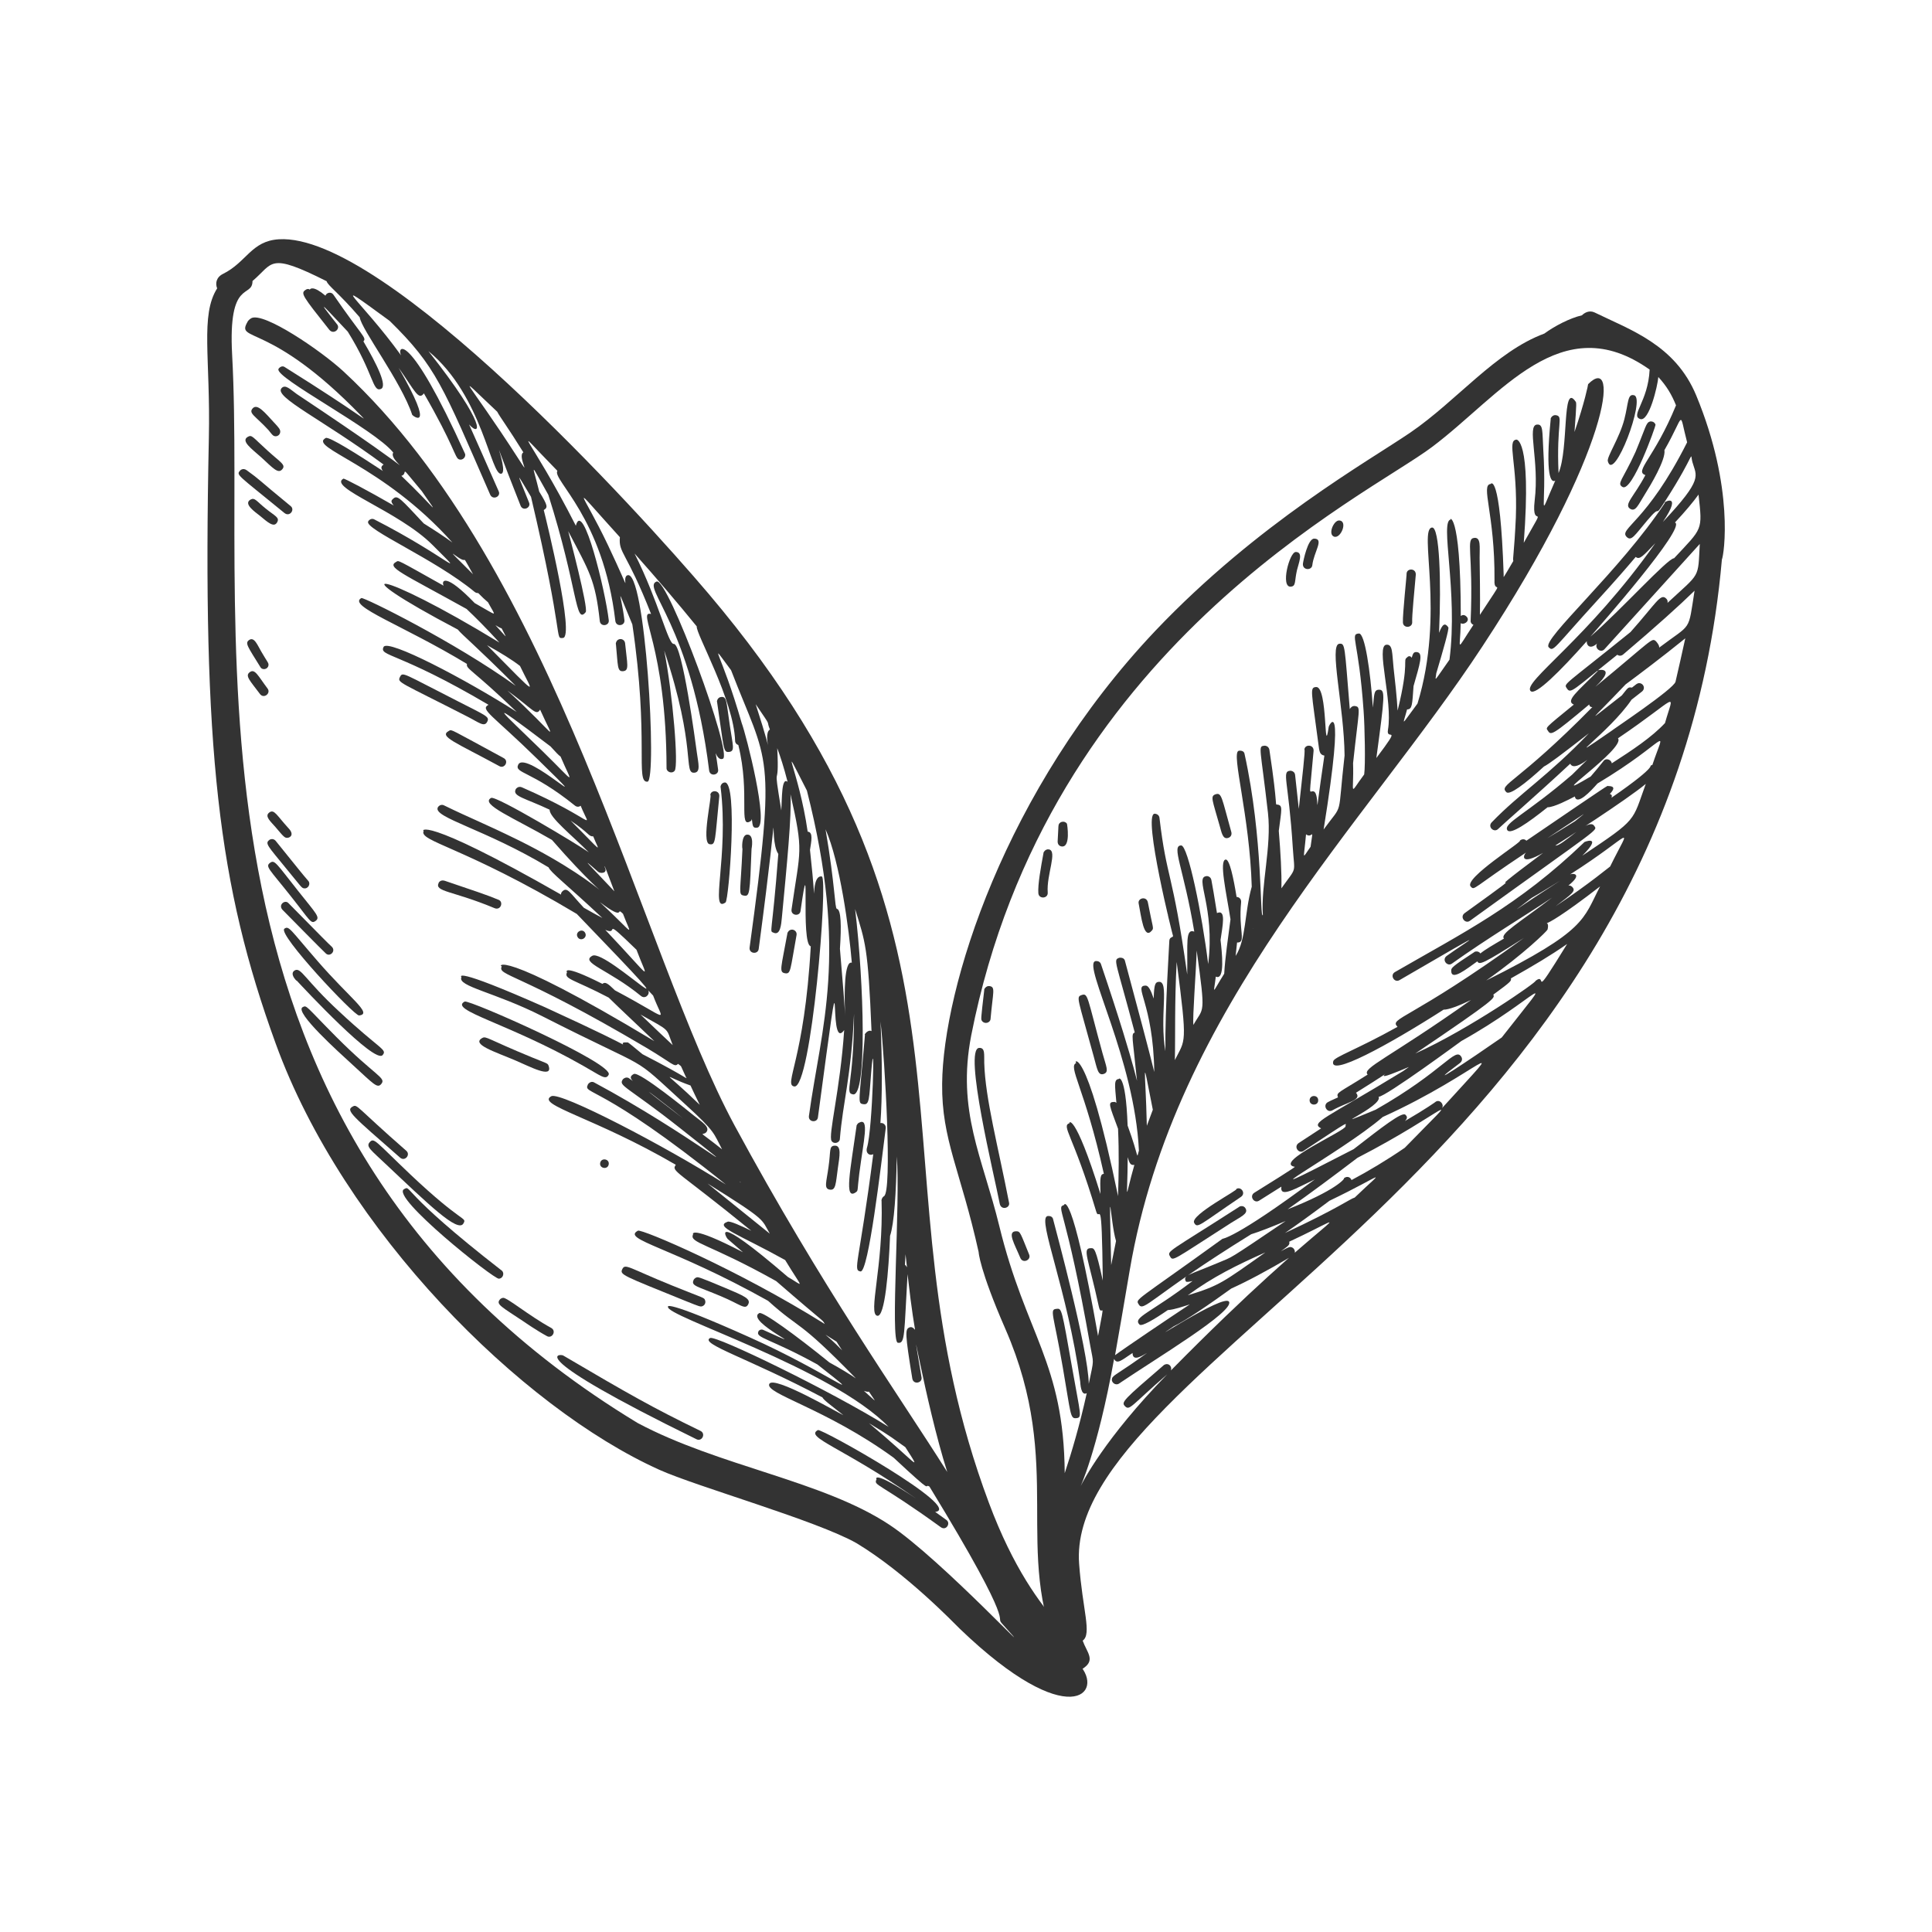 <?xml version="1.0" encoding="utf-8"?>
<!-- Generator: Adobe Illustrator 25.2.0, SVG Export Plug-In . SVG Version: 6.00 Build 0)  -->
<svg version="1.1" id="Calque_1" xmlns="http://www.w3.org/2000/svg" xmlns:xlink="http://www.w3.org/1999/xlink" x="0px" y="0px"
	 viewBox="0 0 2000 2000" style="enable-background:new 0 0 2000 2000;" xml:space="preserve">
<style type="text/css">
	.st0{fill:#000;}
	.st1{opacity:0.8;}
	.st2{fill:none;}
	.st3{fill-rule:evenodd;clip-rule:evenodd;fill:#000;}
</style>
<g class="st1">
	<g>
		<g>
			<path class="st0" d="M1664.1,361C1663.3,360.8,1663.4,360.9,1664.1,361L1664.1,361z"/>
			<path class="st0" d="M1113.9,1468.1c6.8-0.5,4.5-3.3-4-52c-10.9-61.9-10.8-61.7-16-61.2c-7.9,0.6-3.3,4.6,6.4,61.2
				C1108.5,1463.6,1107.8,1468.7,1113.9,1468.1z"/>
			<path class="st0" d="M1142.7,1111.7c5.6-2,2.4-7.6-1.4-21.5c-16.1-58.6-14.8-62.5-21.7-60.1c-5.8,2.1-4,2.6,12.5,63.1
				C1135.8,1106.4,1136.5,1113.9,1142.7,1111.7z"/>
			<path class="st0" d="M1191.2,1137.9C1191.5,1139.4,1191.6,1139.7,1191.2,1137.9L1191.2,1137.9z"/>
			<path class="st0" d="M1192.5,963.2c2.2-2.7,0.9-2.1-4.2-28.9c-1.3-7-10.6-4.7-9.6,0.8C1181.5,949.1,1184,973.6,1192.5,963.2z"/>
			<path class="st0" d="M1223.2,966.5c0,0.2,0-0.1,0.1,0.4C1223.1,966.4,1223.1,966.1,1223.2,966.5z"/>
			<path class="st0" d="M1218.2,944C1218.2,943.9,1218.2,943.9,1218.2,944L1218.2,944z"/>
			<path class="st0" d="M1208.8,945.3C1208.8,945.3,1208.8,945.4,1208.8,945.3C1208.7,945.1,1208.7,945.1,1208.8,945.3z"/>
			<path class="st0" d="M1218.3,944.4C1218.3,944.4,1218.3,944.3,1218.3,944.4C1218.3,944.4,1218.3,944.4,1218.3,944.4
				C1218.3,944.4,1218.3,944.4,1218.3,944.4z"/>
			<path class="st0" d="M1218,943.1L1218,943.1C1218.1,943.5,1218.1,943.5,1218,943.1z"/>
			<path class="st0" d="M1218.4,944.9C1218.6,945.5,1218.3,944.1,1218.4,944.9L1218.4,944.9z"/>
			<path class="st0" d="M1218.6,945.5C1218.4,945,1218.4,945,1218.6,945.5L1218.6,945.5z"/>
			<path class="st0" d="M1218.2,943.7C1218.2,944,1218,943.4,1218.2,943.7C1218.3,944.3,1218.2,943.2,1218.2,943.7z"/>
			<path class="st0" d="M1271.7,867.3c2.3-0.8,3.8-3.2,2.9-6.2c-10-35.5-9.8-41.1-16.4-38.8c-5.5,2-3.2,5.6,4.4,32.6
				C1264.6,861.5,1265.6,869.5,1271.7,867.3z"/>
			<path class="st0" d="M1279.9,787.8c0,0,0-0.1,0-0.1C1279.9,787.7,1279.9,787.7,1279.9,787.8z"/>
			<path class="st0" d="M1452.3,644.5c0.4,6.2,10.1,5.7,9.6-0.8c-0.4-5.7,2.4-33.4,3.7-48.5c0.6-7.1-9-7.3-9.5-1.6
				C1456.5,593.5,1451.8,636.5,1452.3,644.5z"/>
			<path class="st0" d="M1032.9,1188.6c0,0.1,0,0.2,0,0.2C1033,1189.2,1033,1188.9,1032.9,1188.6z"/>
			<path class="st0" d="M1018.9,1100.5c-0.3-8.7,1.2-16.2-5.4-15.7c-16.2,1.4,15.7,131.6,21.4,161.2c1.4,7.3,10.8,4.6,9.7-0.8
				C1033.4,1187.5,1019.9,1137.1,1018.9,1100.5z M1025.6,1154.7C1025.8,1155.5,1025.8,1155.7,1025.6,1154.7L1025.6,1154.7z"/>
			<path class="st0" d="M1016.6,1056.9c2.7,3.7,8.5,1.9,8.8-2c2.5-28.3,5.3-33-0.9-34.1c-4.1-0.7-6.2,4-5.6,4
				C1015.2,1056.5,1015.4,1055.1,1016.6,1056.9z"/>
			<path class="st0" d="M1052.1,1274.6c-10.2-0.1-1.7,13.4,4.1,27.5c2.6,6.4,11.5,2.2,9.2-3.3
				C1056.4,1276.7,1056.3,1274.6,1052.1,1274.6z"/>
			<path class="st0" d="M1085.8,879.3c-4.1-0.7-6,3.9-5.6,3.9c-2.7,14.6-6,32.6-5.3,41.5c0.5,6.2,10.2,5.7,9.7-0.8
				C1083.2,905.6,1095,880.9,1085.8,879.3z"/>
			<path class="st0" d="M1098.8,876.2c9.9,1.7,5.9-23.1,5.7-23.5c-2.7-3.8-7.2-1.2-6.8-1.2c-2.8,2-1.7,2.5-2.8,19
				C1094.6,873.9,1096.5,875.8,1098.8,876.2z"/>
			<path class="st0" d="M1336.2,607.3c5.6-0.5,3.7-5.2,6.4-17c1.8-7.6,6.9-18.8-1.2-18.9C1334.8,571.4,1325.3,608.2,1336.2,607.3z
				 M1340.7,600.9C1340.6,601.5,1340.6,601.5,1340.7,600.9L1340.7,600.9z"/>
			<path class="st0" d="M1358.5,585.1c1.6-13.9,12.6-27.4,1.9-27.5c-6.6,0-11.3,23.2-11.6,25.8
				C1348,590.4,1357.8,590.9,1358.5,585.1z"/>
			<path class="st0" d="M1380.7,555.4c7.1,3.2,15.2-16.5,5.4-16.6C1380.7,538.8,1374.6,552.7,1380.7,555.4z"/>
			<path class="st0" d="M1577.7,935.5C1578.7,934.8,1578.5,934.9,1577.7,935.5L1577.7,935.5z"/>
			<path class="st0" d="M1577.7,935.5C1577.7,935.6,1577.6,935.6,1577.7,935.5C1577.3,935.8,1577.4,935.8,1577.7,935.5z"/>
			<path class="st0" d="M1591.2,913.4C1590.1,914.2,1589.8,914.4,1591.2,913.4L1591.2,913.4z"/>
			<path class="st0" d="M1559.6,963.8C1560.3,963.2,1560.2,963.3,1559.6,963.8L1559.6,963.8z"/>
			<path class="st0" d="M1381.9,1226.9C1382.6,1226.4,1382.5,1226.4,1381.9,1226.9L1381.9,1226.9z"/>
			<path class="st0" d="M1355.7,1139c0,5.9,8.9,5.9,8.9,0.1C1364.7,1133.1,1355.8,1133.1,1355.7,1139z"/>
			<path class="st0" d="M1675.2,473.6C1674.9,474.2,1675,474.1,1675.2,473.6L1675.2,473.6z"/>
			<path class="st0" d="M1691.7,409.2c-7-2-5.8,7.8-10.2,24.9c-5,19.3-18.3,38.9-17.1,43.3C1670.5,500.4,1703.8,412.6,1691.7,409.2z
				 M1665.7,471.8C1665.5,472.3,1665.6,472.3,1665.7,471.8L1665.7,471.8z"/>
			<path class="st0" d="M1679.6,504.1c10,5.9,34.5-63.2,34.2-64.3c-1.3-4.6-6.5-3.4-5.8-3.4c-4.1,1.1-4.1,5.4-14.9,31.4
				C1679.8,497,1673.4,500.4,1679.6,504.1z"/>
			<path class="st0" d="M1284.5,1239.1c5.8-3.9-0.1-11.4-4.8-8.2c4.3,0-48.1,26.9-43.5,35C1239.7,1272,1241,1268.5,1284.5,1239.1z"
				/>
			<path class="st0" d="M1283,1249.2c-73.7,47.3-75.1,45.7-71.8,51.4c3.1,5.5,2.6,4.1,62.6-34.3c10.4-6.7,18.8-9.8,15.6-15.3
				C1287.2,1246.9,1282.4,1249.2,1283,1249.2z"/>
			<path class="st0" d="M1447.4,1193C1447.4,1193,1447.4,1193,1447.4,1193C1447.1,1193.3,1447.1,1193.3,1447.4,1193z"/>
			<path class="st0" d="M1755.9,409.3c-21.8-52.5-68.3-67.8-105.1-85.8c-5.6-2.7-10.6,0.3-13.2,2.9c-12.6,2.9-28.4,11.2-38.9,18.9
				c-50.6,18.7-90.5,69.5-138.6,102.4c-43.2,29.5-158.1,93.8-264,205.2c-156.7,165.4-219.9,370.3-220.8,469.1
				c-0.6,58,19.1,89.8,37.8,174.2c-0.1-0.4,0.7,17.8,27.7,79.6c62.1,142.4,6.5,229.6,57.1,340.7c6.2,13.7,17.1,15.9,24.8,9.6
				c11-8.3,2.2-16-1.9-27.7c9.7-7-0.2-31.7-3.7-79.6c-15.3-207.3,610.2-413.1,665.4-1039.6C1784.6,574.7,1795.7,505.4,1755.9,409.3z
				 M1733,577.9c-6.5-0.2-55.8,54.5-86.6,81.1c8.7-9.9,100.1-113.9,87.5-118.1c11.1-11.9,19-21.4,24.4-28.9
				C1762.5,549.8,1762.6,546.1,1733,577.9z M1650.3,361.7C1652.4,361.8,1652.1,361.8,1650.3,361.7L1650.3,361.7z M1105.8,808.4
				C1104.6,810.3,1104.5,810.5,1105.8,808.4L1105.8,808.4z M1012.2,1292.7C1012.7,1294.9,1012.7,1294.7,1012.2,1292.7L1012.2,1292.7
				z M1034.4,1268.9c-17.4-71.2-44.2-118.5-29-197c79-401.9,409.3-558,477.2-609.3c71.2-53.5,133.6-144.9,225.1-80
				c-1.6,33.4-20.4,47.7-9.7,51.2c9.1,3,17.9-33.9,18.7-43.5c8.5,9.2,13.9,18.3,18.3,29.3c-22.6,55.1-43.6,68.2-31.7,72.2
				c-11.6,22.2-22.9,30.7-15.6,35c5.5,3.2,8.1-4,15-15c5.6-8.9,22-36.1,20.3-45.8c21.7-37.8,14.5-42.3,23.5-8.1
				c-41.9,83.3-71.1,89.3-62.6,97.9c4.9,4.9,8.2-1.5,21.4-17.1c16.4-19.5,5.2,0.9,19.1-20.9c32.3-50.5,24.6-50.4,27.6-39.4
				c4,14.6,11.9,16.8-30.6,61.9c21.8-32.2-1.2-19.7,2.1-19.7c-46.5,70.5-128,141.6-120.3,149.4c5.1,5.2,4.6,1.6,51.2-49.4
				c16-17.5,28.7-32,38.9-44.1c4.1,3.6,8.2-1.7,20.3-14.2c-70.2,99.5-138.1,144-129.1,153.1c4.9,5,30.4-20.4,58.2-51.7
				c-0.7,2.9,2.3,9.8,10.6,2.5c-3,4.6,3.5,10.1,7.5,6c0.3-0.4,98.5-108.8,98.8-109.1c-2,36.5,1.1,29-33.4,61
				c0.4-1.7-0.1-3.3-1.3-4.4c-5.9-6-10.2,4.5-37,34.6c-69.9,56.5-69.3,53.1-65.9,58.3c4,6.2,6.2,1.9,52.2-34.8
				c1.6,1.2,3.9,1.5,6.1-0.3c34.6-29.4,58.1-50.6,73.9-66c-6.9,43.7-2.4,33-36.6,58.9c0.3-2.7-3-6.1-3.3-6.5
				c-4.5-4.1-3.2-2-62.8,47.1c25.4-23.9-3.3-16.5,2.6-16.4c-21.5,21.7-33.8,30.9-24.9,34.8c-30.7,25.1-29.2,23.5-26.8,27.1
				c3.1,4.9,4.3,5,42.7-27.2c0.4,2.1,1.6,2.8,3.3,2.7c-78.4,79.7-97.1,79.9-89.1,88c3.5,3.5,19-8.2,39-26.5
				c5.2-2.6,17-11.5,46.5-34.4c-42.4,44.4-72,62.4-100.6,92.2c-4.6,4.8,2.6,11.1,6.7,6.8c2.5-2.7,39.2-34.5,74.6-67.5
				c5.5,11.6,35.1-21.9,2.1,11.2c-47,40.6-71.8,50.5-67.2,57.6c3.2,5,21.3-7.4,41.6-23.7c6.8,0,22.1-8,28.2-11.2
				c2.3,9.9,16.8-5.8,23.5-13.4c74.4-44.7,71.3-62.4,56.8-19.2c-5.9,1.5,10.5-2.6-42.3,33.9c0.7-1.9,0.6-3.1-1.7-3.9
				c5-5.2,5.1-8.2-1.8-8.2c-1.4,0,7.7-6.3-84.6,56.6c-1.5-1.6-4-2.3-6.8-0.1c4.6,0-58.9,39.4-50.8,47.6c4.2,4.3,1.1,2,57.2-35.2
				c-2.9,2.7-6.4,14,17.7,0.3c-84.2,63,7.5-1.5-81.1,62.3c-5.6,4,0.5,11.5,5.2,8.1c137.5-99.3,132.2-93.1,128.8-98.4
				c-5.9-9.2-33.2,21.7-40.3,20.4c8.6-5.4,73.1-46.8,93.7-63.8c-14.4,39.4-7.7,35.5-65.7,74.3c22.7-22.6,0.2-13.8,1.9-13.8
				c-68.3,65.7-126.2,94-195.9,134.3c-5.5,3.2-0.6,11.5,4.8,8.3c107.8-62.8,68.4-39.2,48.9-25.1c-5.6,4,0.5,11.4,5.2,8.1
				c36.1-25.8,77.7-50.8,103.8-68.4c-34.5,26.4-54.2,37.5-49.8,42.4c-11.6,6.8-19.9,11.6-24.4,15.4c-2.4-3.5-6.9-1.5-6.3-1.4
				c-23.6,15.3-23.9,16.5-23.9,19.2c-0.1,11.3,15.9-1.8,27-9.6c2.2,3.9,5.2,3.1,48.2-24.2c-118.7,85.9-139.8,82.5-130.8,92
				c-42.6,23.7-65.3,31.1-66.5,35.5c-4.9,17,56.4-16.3,114.2-53.3c5.2,0.1,15.8-4,28.4-10c-85.4,60.5-113.5,70.6-107,77.2
				c-29.9,19-32.9,18.3-30.7,23.6c-7.9,3.6-8.1,3.6-10.6,5c-5.5,3.1-0.8,11.6,4.8,8.4c15-8.5,31.1-10.5,24.4-18.2
				c57.1-35.6,12.9-10.6,36.2-19.2c22.1-8.4,21.6-9.9,12.6-3.2c-81.5,49.8-96.2,53.2-84.9,59.3c-6.8,4.5-14.5,9.5-23.1,15.1
				c-5.8,3.8,0,11.5,4.8,8.3c52.6-34.7,43-28.4,43.6-25.6c0.9,4.4-74,37-53.1,41.9c0.7,0.2,6.8-3-41.3,26.9
				c-5.6,3.5-0.3,11.4,4.8,8.3c8.2-5.1,15.9-10,23.2-14.6c-1.9,12.3,14.8,1.8,34.6-7.5c-83,61.9-96.2,61.5-95.6,61.5
				c-90.2,65.2-90.1,62.1-86.9,67.6c5.3,9.4,12.3-7.8,116.6-72.3c9-2.8,21.5-7.7,35.7-13.7c-62.1,41.9-53.5,36.3-70.5,43.5
				c-29.7,12.5-36.1,12.6-32.8,19c0.4,0.8,2.9,0.6,6.9-0.4c-43.4,33.2-62.3,37.6-54.9,45.1c2.3,2.3,15.3-5.4,29.3-15
				c6.8-0.5,15.5-3.6,22.8-5.9c-20.2,13.3-69.8,46.8-77.4,52.6c4-22.3,8.8-50.4,15.2-88c46.4-272.8,244.9-462.6,365.1-645.8
				c133.9-203.5,142.2-304.5,109.4-271.4c0.2,0-3.6,19-14.1,49.5c2.4-31.7,2-30.3,1-31.7c-14-20-6.8,49.1-17.5,74.2
				c-2.3-51.9,5.4-58.4-2.6-59.9c-4.1-0.7-6,3.9-5.5,3.9c-5.9,59.9,0.4,66.5,4.7,63.8c-19.2,43.3-8.4,32-12.4-32.1
				c-1.1-19.2,0-26.4-6.5-25.9c-10.8,0.9,2.6,37.2-2.4,78.5c-4,33.9,15.7-4-11.3,43.9c8.4-110.6-8.4-106.8-7.6-106.8
				c-10.2,0.8,1.4,24.3-0.6,80.6c-1.8,38.4-3.5,42.7-2.6,45c-12,20.4-9.9,17.1-10,14.6c-3.6-108.9-13.8-94.3-13.4-94.3
				c-10.8,0.9,4.4,30.7,3.9,99.5c-1,17,13.6-7.9-15.1,36c0.4-18.2-0.2-47.1-0.3-59.2c-0.1-10.6,1.6-21.1-5.4-20.5
				c-9.4,0.9-0.9,15.3-3.9,86c-0.1,1.9,1.2,3.4,2.9,4c-19.1,28.6-13.5,26.4-13.2-1.7c3.6,2.3,10.8-2.9,5.5-7.3
				c-2.1-1.7-4-1.2-5.4-0.1c-0.1-114.6-13.5-99.9-10.3-99.9c-11.8,1,7.7,74.3-1.4,145.1c-17.5,24.8-14.4,22-13.7,14.2
				c7.1-23.7,13.5-46.3,12.5-47.7c-3.5-5-6-3.6-9.6,5.7c2.4-53.4,0.5-109.6-7.2-109c-14.6,1.2,13.7,88.1-15.1,182.2
				c-18.1,24.2-15.3,23.1-10.8,6.1c5.5-0.1,5.3-5.1,6.7-24.2c6.7-23.3,10.1-34,3.8-35.1c-4-0.7-4.5,2-5.7,5.8
				c-2.1-3.3-4.8-0.5-4.6-0.5c-5.3,3.7,2.8,3.4-10,55.2c-0.8-14.3-2.7-31.4-4.2-44.4c-1.6-15.1-0.7-24.4-7.4-23.8
				c-11.4,1,6.8,57.9,1.6,88.2c-2.1,12.3,15.7-7.7-12,29.1c8.7-64.7,9.4-70.7,2.8-70.7c-5.7,0-4.9,5.3-6.4,18.5
				c-2.6-37.9-8.3-77.3-14.5-76.7c-9.5,0.9-0.3,6,4.9,80.2c1.2,16.3,2,55.7,0.6,65.7c-16.3,21.8-10.5,21.3-11.5-11.7
				c6-56.2,8.4-58,2.1-59.1c-3-0.5-4.9,1.9-5.5,3.2c-5.5-66.5-4.7-68.2-10.8-67.7c-11,0.9,4.9,64.9,5.4,115.7
				c-7.7,67.1-0.6,47.6-21.7,76.6c23.5-146.1,4.9-106.4,5.3-106.4c-5.2,35.6-0.7-42.1-13.1-41.1c-6.7,0.6-4.9,3.4,2.4,59
				c1,7.6,1.2,11.1,6.2,12c-12.6,85-3,38.4-11.4,37c-4.8-0.8-4.2,9.1,0.2-41.7c0.6-7-9-7.3-9.5-1.6c1.2,0-2.4,29.6-5.8,61.4
				c-1-9.9-2.3-21.4-3.8-35c-0.6-5.2-6.5-4.4-5.2-4.4c-8.9,0.8-1.6,9.8,2.8,79.7c1.8,28.2,4.6,18.7-11.8,42
				c0.4-15.9-0.9-37.5-2.7-59.5c3-23,4.2-26.2-1.3-27.2c-3.3-0.6,1.1,6.2-8.4-56.5c-0.8-5.3-6.4-4.4-5.2-4.4
				c-6.9,0.6-4.1,0.9,3.7,69.6c3.9,34.7-7.5,75-5.3,105.7c-3.4,5,0.6-78.2-19-167.1c-1-4.3-6.8-2.9-6.2-2.9
				c-7.6,2.8,11.6,67.3,13.7,140.6c-7.7,27.4-5.6,54.5-16.7,71.7c0.5-4.1,0.9-8.7,1.5-13.9c9.9,0.3,1.3-12.5,4.2-41.6
				c0.3-3.7-2.2-5.5-4.7-5.6c-3.2-19.8-7.3-39-11.2-38.7c-7.2,0.6,0.7,34.9,4.9,61.9c-2.2,16.8-5.7,40.7-6.5,56.3
				c-13.4,21.3-10.9,21.8-8.7,3c9.9,4.5,6.2-26.4,4.9-37.9c2.1-14.9,6-32.2-3.7-27.9c-2.5-16.2-5-30-5.7-33.8
				c-0.9-5.5-6.6-4.4-5.2-4.4c-12.9,1.1,9.2,31,1.8,91c-6.4-52.1-20.9-122.7-27.9-122.8c-10.7-0.1,2.7,24,13.5,89.2
				c-9.5-3.3-6.7,11.9-7.3,44.4c-15.3-108.8-21.1-97.5-28.7-162c-0.6-5.2-6.5-4.4-5.2-4.4c-12.3,1.1,19.4,128.7,19.2,126.2
				c0.4,2.1-3.4,0.9-3.8,5c0.2,0-4.6,70.3-4.1,114.6c-6.3-36.8,4.4-72.7-6.8-71.8c-3.5,0.3-4.9,1.9-5.3,17.3
				c-2.7-8.1-5.4-13.4-8.1-13.4c-13.8-0.1,7.6,17,8.7,89.4c-6.1-24.6-15.9-61.2-30.4-115.2c-1.1-4.2-6.7-2.9-6.1-2.9
				c-6.2,2.3-3.5,2.5,16.3,77.3c-4.1,1-2,6.1,1.7,44.2c1.6,16.2,3.1,2.4-36.7-115.1c-1.5-4.3-6.8-2.9-6.1-2.9
				c-12.4,4.5,41,101.6,45.4,196c-2.9,9.4,0.9,8.4-11.7-25.9c-2-56.5-10.2-48.3-8.8-48.3c-5.5,0.5-4.5,5.3-2.8,24.8
				c-0.7-0.6-1.4-1-2-1c-7.4,0-5.5,2.8,3.7,27.8c1.1,25,0.7,46.2,0,69.7c-34-164.6-47.8-137.9-43-137.9
				c-9.6,3.4,8.4,25.2,28.3,114.8c-3.6,0.5-4.1,3.3-3.5,20.9c-27.4-87.8-33.4-73.5-31.9-73.4c-9.1,3.3,3.3,10.6,27.5,91.6
				c3.5,11.8,5.7-24,6.8,71.4c-7.4-33.9-8.9-33.5-12.2-33.5c-9.4-0.1-3,9.4,8.1,60.4c2.7,13.1,7.4-12.6-0.8,30.5
				c-27.7-156.7-35.5-135.6-35.2-135.6c-8.7,3.1,1.8,1.7,27.1,145.5c3.5,19.8,4.2,12.3-1.5,39.6c-0.7-36.1-33.9-158.5-37-170.6
				c-1.1-4.2-6.5-2.9-6.1-2.9c-10,3.7,20.8,75.4,34.2,171.1c0.2,1.5,0.5,15.5,6.8,12.1c-7.4,33.5-15.5,60.8-22.8,82.8
				C1101.3,1410.2,1061.9,1381.9,1034.4,1268.9z M1734.5,705.7c-1.7,7.5-65.9,50.2-66.6,51.1c-58.1,40-2,1.6,21.1-32.5
				c3.4-2.6,6.9-5.4,10.5-8.2c4.4-3.4,1.7-8.9-2.6-8.9c-2.2,0-3.1,1.2-7.5,4.6c-4.3-0.8-4.2,0.4-10.5,8.1
				c-39.4,30.4-34.6,29.2,3.9-11.4c14.9-11.1,36.7-27.4,61.8-47.7C1741.3,676.4,1737.7,691.4,1734.5,705.7z M1723.6,748.5
				c-13.8,14.8-34,28.1-55.1,41.7c-0.4-3.8-5.9-5.7-8.2-2.8c-5.3,6.7-9.8,12-13.6,16.4c-54.5,32.4,37-29.2,28.2-39.5
				C1739.1,720.8,1733.3,714.1,1723.6,748.5z M1683.3,746.5C1682.8,746.8,1682.9,746.8,1683.3,746.5L1683.3,746.5z M1666.8,897
				c-0.6,0.2-20.6,17.2-56.5,41.2c17.5-13.3,21.5-15.9,17.1-20.2c-1.2-1.2-2.6-1.4-3.8-1.3c15.7-12.6,4.2-12.9,1.6-11.4
				C1691.3,863.2,1689.9,850,1666.8,897z M1454.2,1188.2c-19.3,13.2-37.8,24.2-55.1,33.4c-1-2.7-4.2-4.7-7.9-1.9
				c1.6,0-7.9,12.4-58.3,32.2c23.9-16.8,49.2-35.7,72.3-53.3C1497.1,1151.2,1520,1120.4,1454.2,1188.2z M1441.3,1197.2
				C1440.1,1198.1,1440.3,1197.9,1441.3,1197.2L1441.3,1197.2z M1447.8,1192.8c-1.5,1-1.8,1.2-0.3,0.2
				C1447.3,1193.1,1447.5,1193,1447.8,1192.8z M1486.4,1140.4c0.2,0-10.2,7.4-32,20.1c2.9-3.1,2.4-4.6,0.5-6.5
				c-3.4-3.4-23.7,12.4-53.6,35.6c-138,71.2-11.3,2.9,30.1-33.3c100.3-45.4,138.7-94.3,61.4-9.2
				C1495.2,1143.2,1490.5,1137.9,1486.4,1140.4z M1403.2,1157.5C1402.7,1157.7,1402.7,1157.6,1403.2,1157.5L1403.2,1157.5z
				 M1404,1157.2C1403.2,1157.5,1403.2,1157.5,1404,1157.2L1404,1157.2z M1535.8,1087.3C1534.8,1088,1535,1087.8,1535.8,1087.3
				L1535.8,1087.3z M1536.1,1087.1C1535.6,1087.4,1535.8,1087.3,1536.1,1087.1L1536.1,1087.1z M1554.6,1074
				c-32.3,22.5-85.5,58-43.6,26.7c2.7-2,3-4.6,1.8-6.6c-6.3-10.8-18,14.4-88.6,54.6c-59.2,24.6,8.4-3.7,2.9-13.3
				c7.3,0,85.3-57.5,85.8-57.8C1591.5,1033.8,1616.7,994.7,1554.6,1074z M1589.5,1015.4c3.1,0-68.5,50-124.4,75.2
				c86.1-58.2,82-57.3,80.8-61c19.2-14,18.6-14.2,18.2-16.8c23.6-13.3,40.3-23.2,58.2-35.6
				C1583.3,1040.5,1602.7,1005.4,1589.5,1015.4z M1538.5,1015c39-27.4,63.2-51.4,63.5-52.7c4.7-19.7-26.1,17.5,54.4-44.7
				C1638.6,951.6,1643,962.9,1538.5,1015z M1577.6,935.6c14.6-11.2-0.9,0,37.4-23.9C1572.5,939.1,1561.1,948,1577.6,935.6z
				 M1601.6,867.8c47.6-31.3,41.4-28.1,28.7-17.6C1619.8,856.8,1609.9,862.8,1601.6,867.8z M1309.9,1296.5
				c-43.9,31-47.1,34.2-80.3,44.4C1255.7,1321.7,1280.4,1309.6,1309.9,1296.5z M1150.3,1309.6c-2.5-105.3-1.2-45.2,5-24.9
				C1153.7,1292.8,1152,1301.1,1150.3,1309.6z M1167.4,1197.9c1.5,4.6,2.1,8.8,6.9,8C1163.8,1242.3,1167.1,1246.7,1167.4,1197.9z
				 M1218.1,995.8c11.4,87.4,9,79.6-1.9,101.6C1216.8,1074.2,1215.8,1037.6,1218.1,995.8z M1235.4,1061c-1-8.2,2.6-52.4,3.4-77
				C1248.4,1053.1,1246,1042,1235.4,1061z M1187.2,1165.4c-1.4-61.3-5.9-77.7,6.2-16.6C1191.3,1154.4,1189.2,1159.9,1187.2,1165.4z
				 M1297.3,961.1c0.1,0.1,0.2,0-0.1,0.5C1297.2,961.4,1297.3,961.2,1297.3,961.1z M1352,863.7c6.9,5.3,7.8-9.7,4.7,12.9
				C1347.5,889.2,1349.5,891.6,1352,863.7z M1213.7,967.9C1213.7,967.9,1213.7,967.9,1213.7,967.9
				C1213.8,968.5,1213.8,968.4,1213.7,967.9z M1213.9,968.6C1213.9,968.6,1213.9,968.6,1213.9,968.6
				C1213.9,968.7,1213.8,968.2,1213.9,968.6z M1212.4,919.6C1212.5,920.1,1212.5,920.2,1212.4,919.6L1212.4,919.6z M1209,946.3
				C1209.3,946.3,1209.4,948.3,1209,946.3L1209,946.3z M1208.8,945.4c0.1,0.5,0,0.1-0.1-0.4C1208.7,945.2,1208.8,945.3,1208.8,945.4
				z M1136.6,1350.1C1136.8,1350.6,1136.7,1350.6,1136.6,1350.1L1136.6,1350.1z M1212.1,1418.7c1.1-2.7-0.6-6.6-4.3-6.6
				c-1.7,0-3.7,1.4-3.4,1.4c-41.5,35.7-44,38-39.8,42.2c4.9,5,6.5-0.8,43.7-33c-130,133.3-90.2,179.8-55-16c3,6.3,8.4,0.9,19.1-6.1
				c0.1,9.9,11.1,2.1,15.1-0.1c-28.5,20.9-35.3,22.8-36.3,26.4c-1.3,4.4,3.8,7.6,7,5.5c39.3-26.6,119.4-74.6,114.1-84.8
				c-4.7-9.3-93.3,49.7-57.2,25.4c12.2-5.8,36.2-22.3,59.5-39.1c16.5-7.5,35.9-17.7,63.2-33.8c4.7-2.7,2.6-9.1-2.3-9.2
				c-1.3,0-4.7,1.7-9.6,4.5c7.2-5.5,9.6-6.3,8.7-10C1417.1,1246.9,1377.4,1250.7,1212.1,1418.7z M1243.1,1389.5
				C1242,1390.4,1242.1,1390.3,1243.1,1389.5L1243.1,1389.5z M1379.8,1295.8C1377.4,1298,1377.2,1298.2,1379.8,1295.8L1379.8,1295.8
				z M1402.4,1239.7c-4.8,1.3-17.2,11.1-72.2,36.7c12.2-8.4,27.1-19.1,46.1-33.4C1433.8,1215.4,1435.5,1207.8,1402.4,1239.7z"/>
		</g>
		<g>
			<path class="st0" d="M1023.7,1555.7C895,1211.2,1045.6,983,733.4,614.5c-71-83.8-334.8-373.7-444.8-366.8
				c-28.5,1.8-33.3,23.7-57.7,35.8c-7.1,3.5-8.2,9.9-6.1,15c-17.7,28-6.8,72.1-8.6,155.1c-6.8,323.4,9.7,463,69.2,626.7
				c70.3,193.8,254.1,376.8,397.1,441.2c38.8,17.5,162.8,52.5,204.2,76c50.9,30.7,100.7,82.5,107,88.7
				c113.6,109.1,150.7,65.9,123.3,36.8C1134.3,1700.5,1074.5,1691.8,1023.7,1555.7z M875.9,1016.9
				C875.9,1017.3,875.9,1017.4,875.9,1016.9L875.9,1016.9z M881.8,996.6c-15.9-4.7,1,140-12.3-14.4c1.6-23.9,1.2-40.7-3.2-41.4
				c-2.2-0.4-1.7-23.6-11.7-82.3C869.6,892.5,879,962.5,881.8,996.6z M883.3,1063.6C883.3,1063.6,883.3,1063.6,883.3,1063.6
				C883.3,1063.6,883.3,1063.6,883.3,1063.6C883.3,1063.6,883.3,1063.6,883.3,1063.6z M883.3,1063.7
				C883.3,1063.7,883.3,1063.7,883.3,1063.7C883.3,1063.7,883.3,1063.7,883.3,1063.7z M883.3,1063.6
				C883.3,1063.6,883.3,1063.6,883.3,1063.6C883.3,1063.6,883.3,1063.6,883.3,1063.6z M883.3,1063.6L883.3,1063.6
				C883.3,1063.8,883.3,1063.5,883.3,1063.6z M883.3,1063.2c0,0,0,0.2,0,0.2C883.3,1063.4,883.3,1063.3,883.3,1063.2z M815.3,809.3
				c-6.4-5.1-5.7,17.4-6.5,29.7c-9.4-57.7-1.7-14.9-4.2-64.5C807.8,783.1,811.5,794.4,815.3,809.3z M782.3,729
				c18,26.4,10.1,14.7,14.7,26.2C787.9,760.3,805.7,801.7,782.3,729z M541.8,468.3c-6.7,3.6,9.1,28.7-5,6.8
				c-54.4-84.5-69.9-93.7-22.1-48.9C517.5,431.6,525.8,442.5,541.8,468.3z M405.3,333.9C405.7,334.3,405.7,334.3,405.3,333.9
				L405.3,333.9z M241.8,555.7C241.8,558.5,241.8,558.7,241.8,555.7L241.8,555.7z M920.8,1578.5c-69-45.8-176.4-60.5-260.7-105.4
				C165.7,1173.3,256.4,663.9,240.3,367.1c-4.3-79.4,21-57.7,21.1-76.2c21.9-18.5,16-30.3,76.7,0.2c1.3,4.6,12,11.5,34.3,37.4
				c1.4,12,43.2,67.1,54.3,100.9c0.3,1,25.2,19.8-14-48.6c16.5,23.3,20.5,34.3,26.1,26.4c31.3,54.2,32,66.4,36.1,68.2
				c4,1.8,7.9-2.6,6.4-5.9c-58.5-129.2-71-111.1-66.1-101.6c-41.6-57.6-81.6-86.7-11.8-35.7c48.1,47.2,55,67.5,104,179.8
				c2.7,6.1,11.3,2.1,8.9-3.3c-13.2-29.9-23.1-52.4-30.7-69.3c11.6,13.1,20,2.7-42.1-75.9c56.6,46.4,64.6,130.8,75.7,126.8
				c8.6-3-21.4-70.6,19.7,33.2c2.4,6.1,11,2.2,8.8-3.2c-13-32.7-14.7-33.7,2-6c34.9,148.1,24.2,146.9,33.1,146.1
				c12.3-1.1-16.9-120.6-19.9-132.4c4.3-2.7,4.4-4.3-4.7-19.1c-7.2-29.4-10.6-31.9,9.4,3.3c30.9,97.4,27.8,135,38.7,121.5
				c3.1-3.8-17.4-81.2-18.1-83.8c22,42,28,50.1,32.7,93c0.7,6.3,10,5.1,9.3-0.8c-3.4-29.8-26.7-126.1-34.1-97.9
				c-48.1-94.4-72.2-111-19.1-56.8c-5.8,9.1,47.4,48.1,60,155.4c0.8,6.5,10.1,5.1,9.4-0.8c-3.3-27.5-10.6-40.1,8.2,4.4
				c17.7,119.6,2.8,164,15.7,162.8c10.3-0.9-2.3-223.7-21.2-213.5c-6.5,3.5,8.2,27.7-19.8-31.5c-27-56.7-43.6-69.8,12.4-8.1
				c-1.5,16.9,6.8,14.5,32.3,79.5c-15.2-3.8,15.8,32.7,16,159.7c0,3.7,5.5,6.1,8.4,2.6c4.2-5.1-1.8-78.2-10.8-124.5
				c33.9,101.7,19.4,127.6,31.3,126.5c6.6-0.6,4-9.7,2.5-20.7c-1.2-8.8-15.1-113.4-23.9-112.6c-5.9,0.5-15.2-42.9-40.6-93.6
				c23.2,26.1,45,51.6,64.4,75.5c-1.5,6.6,38.4,76.2,39.7,118.6c0.1,2.2,1.5,3.6,3.3,4.1c12.7,51.3-0.6,88.2,13.2,78.5
				c0.3-0.2,0.6-0.9,0.8-1.9c0.9,8.4,1.3,9.4,5.5,9c13-1.3-11.7-97.2-16-108.3c-21.2-74-36.5-88.6-11-54.7
				c38.3,99.2,47.3,81,19.2,287c-0.9,6.6,8.6,7.5,9.4,1.6c24.9-186.6,8.9-114.4,20.3-98.4c-6.5,85.2-9.6,79.4-5,81.5
				c7,3.2,8-8.1,8.7-15.7c5.3-55.9,10.2-105.1,8.9-127.6c13.8,60.9,10.2,55.8,1.1,119.3c-0.9,6.4,8.5,7.5,9.3,1.6
				c10.8-76.2-0.4,34.4,10.6,36.5c-6.6,118-28.5,143.2-17.1,145.1c17.7,3.1,35.4-216.2,28.5-217.4c-14-2.3-3.1,56.1-12.2-27.5
				c1.4-9,3.5-18.4-2.4-18.9c-9.1-63.3-31.8-102.9-0.8-42.5c43.3,169.9,14.8,244.1,2.1,336.8c-0.9,6.5,8.5,7.4,9.3,1.6
				c29.2-217.5,8.2-63.5,27.2-90.5c-4.2,62.6-16.9,109.4-13,114.9c2.6,3.7,8.2,1.7,8.5-1.9c3.1-38.6,11.7-63.9,14.7-129.8
				c0,72.8-10.3,82-1,83.4c14.5,2.2,11.4-114.2,2.1-191.9c10.5,34.2,13.4,38.5,17,126.4c-4.1-2.1-8.2,4.6-6.8,3.8
				c-5.9,70-8,70.8-1.9,71.8c6.6,1.1,6.1-4.7,8.4-33.6c4.2-51.4,1.6,59-4.4,78.7c-1.7,6,3,8.7,6.5,6.7
				c-14.8,114.8-21.4,120-13.2,121.4c8.2,1.4,21.1-108.8,26.1-148.2c0.4-3.4-2.4-6-5.5-5.4c2-26.4,1.9-65.6,0.1-105.1
				c4.6,40,12.3,176.1,3.6,180.8c-2.3,1.3-2.9,4.9-2.5,4.7c2,68.4-14.4,117.4-4.4,119.1c7.9,1.4,11.7-46.5,13.2-82.8
				c4.2-12.3,6.4-45,6.9-82.1c4,46.2-6.9,191.5,1.1,192.8c7.7,1.3,6.4-8.1,10.1-71c9.2,82.3,10.7,50.4,1.4,55.4
				c-3.7,2-4.2,5.6,3.5,52.6c1.1,6.8,10.5,4.7,9.6-1c-15.4-92.1,3.3,24.7,26.6,97.8c-51.5-81.7-129.2-190.6-220.1-358.6
				C663,984.6,577.4,590.2,355.8,384.7c-23.5-21.8-83.1-62.2-95.7-55.3c-2.3,1.2-4.2,3.9-3.8,3.7c-12.7,21.7,22.4-1.1,117.4,97.1
				c8.3,8.6,2.2,0.6-79.1-50.3c-3.6-2.3-6.8,2.4-6.3,2.1c-4.4,8.8,99.7,62.4,118.8,86.5c-7.1,10.2,55.8,43-99.9-60.6
				c-6.6-4.7-11.9-10.5-15.8-6c-8,9.1,42.3,32.2,105.7,79c-3.1,2-2.7,4.1-0.7,6.7c-26.2-17.3-55.9-36-59.2-34.2
				c-18.6,10.1,58.2,26.7,131.1,108.2c-8-5.9-18.4-12.7-29.6-19.7c-23.9-25.5-27.1-29.7-31.5-25.8c-2.1,1.9-3.2,2.7,0.4,7.2
				c-27.1-15.6-51.2-28.3-52.1-27.8c-16.7,9,57.3,33.6,92.3,68.7c38.8,39,14.3,11.7-60.3-26.5c-4-2.1-6.7,2.3-6.4,2.2
				c-3.9,7.9,69,38.7,110.2,72.8c1.2,1,2.5,1.3,3.7,1.2c3.8,3.9,7.3,7.2,10.2,9.6c8.2,15.5,11.7,15.1-13.8,0.8
				c-30.6-31.8-34.7-23.3-32.2-18c-49.7-27.9-46.2-26.2-49-24.7c-10.4,5.6,5.7,11.5,72.8,48.8c9,8.5,20.3,19.7,34,34.8
				c-126.7-77.3-169.5-80-43.1-13.5c5.4,6.5,16.3,14.6,60,58.3c-63.5-45.7-157.5-92.1-159.8-90.9c-15,8.1,42.8,27.9,109.3,68.2
				c-1.1,5.4,4.8,4.8,51.5,49.7c-53.3-34-133.5-76-137.8-67.3c-4.9,10,14.9,4.6,108.6,59.9c-9.1,4.9,3.5,10,50.9,56.4
				c70,68.5-12.1-10.7-20.1,5.5c-4.5,9.2,13.4,6,58.6,42.4c2.2,1.8,4.5,1.4,6,0.2c11.1,27.4,16.7,14.9-60.9-19.1
				c-4.2-1.8-6.7,2.4-6.4,2.2c-3.5,7.2,9.9,9,35.2,21c-0.5,7.9,23.8,27.1,40.5,44.1c-10.1-7.3-96.1-59-101.1-56.3
				c-12,6.5,23.8,20.7,63,43.5c76,87.2,66.6,50.4-34.4,0.4c-37.7-18.5-49.1-22.4-77.4-36.2c-4.1-2-6.7,2.4-6.4,2.2
				c-5.1,10.4,49.3,22.5,114.7,62c2.1,5.2,16.4,15.7,55.7,52.4c-4.7-2.5-11-5.9-19.2-10.6c-14.5-15.4-16.9-21.7-22-17.2
				c-1.2,1.1-1.8,2.2-1.6,3.6c-148.6-84.9-143.9-65-142.2-66c-5.4,11,40.9,15.8,158.5,86c143.5,149,30.8,35.4,16.1,43.3
				c-13.1,7.1,16.7,14.1,50.3,41.6c4.5,3.7,9.6-1.7,7.6-5.7c1.9,2,3.6,3.8,5,5.3c10.9,29,19.6,25.9-39.5-5.4
				c-7.6-7.4-10.1-9.1-13-6.7c-42.8-21.6-36.9-11.9-36.6-12c-3.6,7.2,6.7,7.1,43.1,26.2c8.2,8.2,37,35.2,47.3,45.1
				c-167.3-100.6-160.9-76-157.9-77.6c-5,10.3,15.8,5.2,149.7,84.5c27.3,16.2,28.9,20.6,32.7,16.6c4.5,3.7,1.6-0.4,8,13.3
				c1.7,3.7,5.1,2.4-44.8-23.3c-8.8-7.4-14.8-12.2-15.2-12.2c-19.9-1.3,32,17.5-85.7-36.4c-98.4-43.6-86.5-31.1-86.5-31.1
				c-4.6,9.5,34.6,15.5,83.5,40.3c120,61,88,36.4,148.5,91.6c31.4,28.6,28.9,29.6,37.8,46.3c-27.5-21.9-20.2-13.3-16.4-17.7
				c4.6-5.3-4.9-10.9-12.7-17.2c-5.1-4.1-56.6-46.2-62.3-43.1c-3.9,2.1-4,4.2-1,7.3c-1.6-1.2-2.9-2.1-3.8-2.8
				c-3.6-2.6-7.2,1.6-6.7,1.3c-4.5,6.7,4.3,6.7,59.5,50.3c86.1,68.3,9.5,5.4-89.1-47.4c-3.8-2.1-6.8,2.4-6.4,2.2
				c-5.3,10.8,11.5-2.2,142.8,103.5c-62.5-39.6-171.3-96.4-180.7-91.4c-16.4,8.9,44.6,21.8,128.9,71c-5,7,0.9,5.3,78.1,68.3
				c-11-5.4-21.9-10.3-24.4-9.4c-14.5,5.1,11.3,12.9,59.5,39.7c18.9,31.2,20.1,27.5,2.8,17.5c-82.1-70.7-63.4-40.2-62.4-39.4
				c4.2,3.6,9.7,8.4,15.9,13.8c-56.1-29.2-51.9-18.3-51.6-18.5c-4.4,9,15.5,8.9,86,48.4c55.1,47.8,46.8,38.8,50.3,44.4
				c-90.1-56.4-189.6-98.6-193.4-96.6c-17.3,9.3,34.3,16.4,134.7,72.6c35.1,31.6,29.2,17,90.9,80.3c-6.4-4.4-15.4-9.9-27.4-16.5
				c-35.4-28.7-69-53-72.6-51.1c-15.8,8.5,62.7,43.9,4.1,17.4c-3.3-1.5-5.4,1.9-5,1.7c-3.3,6.7,12,7,61.1,34.1
				c57.9,45.5,10,7.7-69.9-28c-90.6-40.7-85-31.6-84.7-31.8c-4.6,9.4,169.3,63.3,228.3,124.4c-59.8-37.3-179.1-95.1-184.8-92
				c-11.2,6,39.3,20.7,116.3,61.5c1.3,2.7,7,6.8,21.7,18.4c-6.7-3.1-72.2-41.4-76.7-32.4c-5,10.1,58.2,25.2,128.8,76.5
				c44.2,41.2,30.1,26,36.9,29.7c94.9,155.3,66.2,131.9,75.6,142.4C1086.4,1735.1,974.6,1614,920.8,1578.5z M793.2,821.1
				C793.1,821.6,793.1,821.5,793.2,821.1L793.2,821.1z M937.4,1298.4c2,19.4,2.1,12.5-0.6,10.9C937,1306,937.2,1302.4,937.4,1298.4z
				 M899.6,1473.3c25.1,15.1,24.9,16,37.6,24.8C956.1,1527.6,947.7,1513.4,899.6,1473.3z M813.5,1333.2
				C815.6,1335,815.2,1334.6,813.5,1333.2L813.5,1333.2z M626.6,962.6c15.6,6.7-5.6-16.2,32.3,20.6
				C670.9,1015.4,677.8,1016.7,626.6,962.6z M590.1,900.5C590.1,900.5,590.1,900.5,590.1,900.5C589.8,900.3,589.8,900.3,590.1,900.5
				z M625.7,897.1c0.7,0-0.5-2.9,10.3,25.6c-22.5-24.1-39.8-40.6-16.8-20.2C621.7,904.6,630,904.2,625.7,897.1z M590.7,849.5
				c19.8,13.2,18.3,16.5,23.4,16.3C620.4,881.9,626.1,884.9,590.7,849.5z M519.3,650.5c5.7,11.3,7,11.3-6.4-3.3
				C515.5,648.8,517.6,650,519.3,650.5z M516.7,649.3C517.1,649.6,517.2,649.6,516.7,649.3L516.7,649.3z M415.5,492.6
				c8-2.1-4.6-14.8,21.2,15.9C457.2,538.3,449.9,525.5,415.5,492.6z M480.2,579.7c1.4-0.1,0-2.2,9.5,14.8
				C452.6,557.5,475.1,580.2,480.2,579.7z M538.3,689.4c13,27.4,23.2,36.5-34.1-21.5C518.2,675.7,530.4,683.2,538.3,689.4z
				 M559.1,734.6c16.5,36.9,18.8,28.3-33.8-19.7C552.1,734.4,554.9,741.5,559.1,734.6z M580.3,783.2c12.5,29.4,17.2,29.5-18.8-5.7
				c-41.8-40.9-65.9-61.1,8.4-4.8C575.2,778.5,578.2,781.8,580.3,783.2z M644.9,945.9c9.3,24.6,13.6,22.9-23.9-12
				C648.7,954.8,636.7,937.7,644.9,945.9z M696.4,1081.9c-7.7-7.2-18.4-17.3-33.4-31.7C695.4,1068.4,689,1063.4,696.4,1081.9z
				 M724.4,1143.7c-40.6-39.2-38.8-30.2-9.6-20C717.9,1130.4,721.1,1137.1,724.4,1143.7z M766.8,1224.3c-1-0.8-0.9-0.6-0.5-1
				C766.4,1223.7,766.6,1224,766.8,1224.3z M796.9,1277.1c-58.9-47.4-51.1-41.2-64.4-51.9C794.7,1264,787.9,1261.7,796.9,1277.1z
				 M871.8,1397.9c-17.1-17.8-25.2-20.9-5.8-9C867.9,1392,869.8,1394.9,871.8,1397.9z M899.5,1440.6c8.2,12.6,9.1,11.7-5.2-0.8
				C896.8,1440.7,898.6,1441,899.5,1440.6z M707.1,1157.8c-50.7-38.8-39.9-31.6-11.6-9.3C700.1,1152.1,703.8,1155.1,707.1,1157.8z
				 M806.9,1314.7C806.9,1314.7,806.9,1314.7,806.9,1314.7C806.9,1314.7,806.9,1314.7,806.9,1314.7z M807.1,1314.8
				C807.6,1315.3,807.5,1315.2,807.1,1314.8L807.1,1314.8z"/>
			<path class="st0" d="M524.9,1372.9C526.2,1374.1,526.1,1374,524.9,1372.9L524.9,1372.9z"/>
			<path class="st0" d="M976,1668.6C974.3,1666.9,974.3,1666.9,976,1668.6L976,1668.6z"/>
			<path class="st0" d="M727,1352.2c2.6-0.9,3.8-3.7,2.9-6.1c-1.1-3.1,0-1.5-34.3-15.4c-44.8-18.2-48.4-23.1-51.4-16.9
				c-2.9,5.9,0.4,6.5,65.6,33C724,1352.5,725,1352.9,727,1352.2z"/>
			<path class="st0" d="M774.6,1350.1c2.8-5.6-4.3-8.6-23.5-16.7c-29.4-12.4-28.5-11.5-30.3-10.9c-1.8,0.6-3,2.6-2.7,2.4
				c-3.1,6.4,3.5,6.5,28.3,17C766.7,1350.4,771.5,1356.5,774.6,1350.1z"/>
			<path class="st0" d="M630.1,1205.5c1.2-5.8-7.6-7.5-8.8-1.7C620.2,1209.6,629,1211.2,630.1,1205.5z"/>
			<path class="st0" d="M979.9,1573.6c-4.2-3-8.1-5.8-11.8-8.5c30.3-3.3-117.8-86.6-121.4-84.7c-14.1,7.6,25.3,17.5,101.6,70.9
				c-46.4-31.1-41.2-19.8-40.9-19.9c-3.4,6.8,1.7,2.6,66.3,49.4C979.5,1585.2,984.3,1576.9,979.9,1573.6z"/>
			<path class="st0" d="M567.9,1103.3c-1-2.8-1.4-2.2-17.2-8.7c-46.4-19.1-47.4-22.3-51.4-20.1c-12,6.5,13.2,14.3,34.1,23.2
				C547.9,1103.8,572.8,1117.3,567.9,1103.3z"/>
			<path class="st0" d="M630.1,1112.5c5.7-11.5-144.8-78-149.1-75.7c-16.7,9,44.5,22,122.7,66.5
				C622.2,1113.7,627.1,1118.6,630.1,1112.5z"/>
			<path class="st0" d="M516.2,931.5c-12.1-5.1-26.9-9.9-55.7-19.7c-4.8-1.6-6.7,2.4-6.4,2.2c-4.5,9.3,14.2,7.9,57.8,26.1
				C518.4,942.8,521.5,933.7,516.2,931.5z"/>
			<path class="st0" d="M583.5,896.1C583.5,896.1,583.5,896.1,583.5,896.1L583.5,896.1z"/>
			<path class="st0" d="M583.5,896.1c0,0-0.1,0-0.2-0.1C583.2,895.9,583.4,896,583.5,896.1z"/>
			<path class="st0" d="M464.7,756.6c-10.7,5.8,6.4,11.6,52.4,36.6c5.2,2.8,10.1-5.4,4.2-8.5C465.1,754.3,467.8,754.9,464.7,756.6z"
				/>
			<path class="st0" d="M504.4,747.1c2.7-5.3-1.3-6.2-30.7-21.3C416.9,697,416.9,695,414,700.9c-2.9,5.9-0.6,4.8,70.6,41.3
				C495.6,747.8,501.4,753.1,504.4,747.1z"/>
			<path class="st0" d="M583,1403.2c-3.3-1.9-43.9-2.4,138,86.7c5.7,2.8,9.9-5.8,4.2-8.6C674.8,1456.8,651.4,1443.4,583,1403.2z"/>
			<path class="st0" d="M566.3,1383.2c5.2,2.8,10.1-5.4,4.2-8.6c-23.2-12.7-45.5-31.5-49.7-31.1c-2,0.2-3.5,1.8-3.2,1.6
				c-4.6,5.2,1.4,7.5,25.8,23.8C542.8,1368.5,555.4,1377.3,566.3,1383.2z M558.1,1367.3C557.9,1367.2,557.9,1367.2,558.1,1367.3
				C558.1,1367.3,558.1,1367.3,558.1,1367.3z M549,1372.6C550.2,1373.5,550.4,1373.6,549,1372.6L549,1372.6z M542.9,1368.6
				C543.6,1369,543.5,1369,542.9,1368.6L542.9,1368.6z"/>
			<path class="st0" d="M550.8,1362.5L550.8,1362.5C550.4,1362.3,553.2,1363.6,550.8,1362.5z"/>
			<path class="st0" d="M549.9,1361.9C549.1,1361.3,549,1361.2,549.9,1361.9L549.9,1361.9z"/>
			<path class="st0" d="M551.6,1363C552.1,1363.3,552,1363.2,551.6,1363L551.6,1363z"/>
			<path class="st0" d="M658.2,1084.6C659.3,1085.6,659.1,1085.4,658.2,1084.6L658.2,1084.6z"/>
			<path class="st0" d="M605.8,965.8c-2.7-5.3-10.6-1.1-8,4C600.6,975.2,608.4,971,605.8,965.8z"/>
			<path class="st0" d="M516.4,1323.7c4.6-0.3,6-6.1,3-8.4c-106.7-82.9-93.1-88.6-101.1-84.3C403.9,1238.8,510.8,1324,516.4,1323.7z
				"/>
			<path class="st0" d="M479.8,1266.4c3.5-6.7-0.8,0.7-55.2-50.8c-36.1-34.3-37.3-38.3-41.9-33.2c-4.3,4.7,1.9,8.6,17.2,23.2
				C442.9,1246.1,474.3,1276.9,479.8,1266.4z"/>
			<path class="st0" d="M420.6,1191.3c-52.5-45.9-50.5-48.5-55.5-45.8c-7.7,4.1-0.3,9.6,49.1,52.9
				C419.1,1202.7,425.3,1195.4,420.6,1191.3z"/>
			<path class="st0" d="M287,540.5c2.6-4.9-2.4-6.3-11.9-14c-9.7-7.8-11.3-11.7-15.6-9.4c-8.2,4.4,4.8,13,9.5,16.8
				C276.8,540.3,283.7,546.9,287,540.5z"/>
			<path class="st0" d="M301,524c-36.8-30.2-30.7-26.4-45.6-37.2c-4.1-3-7.1,0.5-6.8,0.3c-4.3,4.8-3.2,3.8,45.9,44
				C299.9,535.4,305.5,527.7,301,524z"/>
			<path class="st0" d="M292,486c4.4-4.8-1.5-7.2-14.9-19.4c-15.6-14.1-16.2-16.8-20.4-14.5c-8,4.3,4,12.6,13.7,21.3
				C282.5,484.5,287.8,490.7,292,486z"/>
			<path class="st0" d="M284.3,451.5c2.6,0.6,5.2-1.1,5.7-3.7c0.7-3.1-1.6-5.3-6.4-10.5c-9.1-9.8-17.1-20-22-14.6
				c-4.7,5.2,2.7,7.7,16.3,22.5C281.4,449.5,282.2,451,284.3,451.5z"/>
			<path class="st0" d="M812.6,1007.5c6.2,1,5.3-2.8,12-39.6c0.7-3.8-3.4-6.9-7-5c-1.9,1-2.8,3.6-2.5,3.4
				C808.6,1002.1,806.2,1006.4,812.6,1007.5z"/>
			<path class="st0" d="M886,1234.2c2.6-1.8,1.3-1.7,3.5-19.1c4.5-35.2,10.9-58.9-0.4-52.8c-1.9,1-2.7,3.5-2.4,3.3
				C880.4,1211,873.4,1243.2,886,1234.2z"/>
			<path class="st0" d="M570.2,557.7C570.6,559,570.5,558.7,570.2,557.7L570.2,557.7z"/>
			<path class="st0" d="M603.6,612.7C603.4,611.8,603.4,611.9,603.6,612.7L603.6,612.7z"/>
			<path class="st0" d="M603.1,610.7C603.2,610.8,603.2,610.8,603.1,610.7C603.1,610.6,603.1,610.7,603.1,610.7z"/>
			<path class="st0" d="M602.5,607.7C602.6,608.4,602,605.4,602.5,607.7L602.5,607.7z"/>
			<path class="st0" d="M602.8,609c0.1,0.3,0-0.1-0.1-0.4C602.7,608.7,602.7,608.8,602.8,609z"/>
			<path class="st0" d="M602,605.5C602.1,606.1,602.1,606,602,605.5C602,605.5,602,605.5,602,605.5z"/>
			<path class="st0" d="M601.9,605.1C602,605.8,602,605.7,601.9,605.1L601.9,605.1z"/>
			<path class="st0" d="M603.1,610.5C603.1,610.5,603.1,610.4,603.1,610.5C603.1,610.6,603.1,610.5,603.1,610.5z"/>
			<path class="st0" d="M645.1,694.8c6.6-0.6,4.1-7.5,2-28.9c-0.3-3.4-4-5.4-7-3.8c-2.5,1.3-2.9,4.8-2.5,4.7
				C639.8,689.5,638.8,695.4,645.1,694.8z"/>
			<path class="st0" d="M743.4,796.8c-4.2-32.2-3.4-8.1,4.9-11.3c10.7-4.1-57-187.9-68.6-183.5c-15.9,6,35.6,44.4,54.4,195.6
				C735,804.2,744.2,802.4,743.4,796.8z"/>
			<path class="st0" d="M742.3,726.6c7.3,48.7,6.2,52.4,12.3,51.8c6.7-0.6,3.9-6.9,0.9-27.5c-3.7-24.8-3-30-8.9-29.4
				C742.4,721.8,741.9,726.8,742.3,726.6z"/>
			<path class="st0" d="M744.6,824.6c0.7-6.8-8.8-7.3-9.3-1.6c2.3-1.2-9.6,49.4-0.8,50.9C741.2,875.1,739.9,870.8,744.6,824.6z"/>
			<path class="st0" d="M751.1,934.2c3.4-2.4,13.1-125.4-0.9-124.2c-4.1,0.3-4.6,5.2-4.2,5C754.7,887.1,734.3,946.2,751.1,934.2z"/>
			<path class="st0" d="M773.2,864c-5.7,0.5-5.1,14.8-4.6,14.6c-2,45.4-4.6,47.4,1.4,48.5c6.2,1.1,6.2-1.7,8-48.3
				C777.9,879.1,781.3,863.3,773.2,864z M768.6,877.1C768.6,877.9,768.6,877.7,768.6,877.1L768.6,877.1z"/>
			<path class="st0" d="M349,335.8c-27.1-34.1-8.9-13.4,11,7.5c27.1,43.7,25.5,62.6,34.2,59.4c7.3-2.7-4.2-25.9-18-49.3
				c3.7-3.9-1.5-5.3-31.1-48.4c-2.4-3.5-7.3-1.9-8.2,1.1c-12.5-10.6-15.7-7.3-16.2-6.3c-1.6-1.1-2.9-0.8-4.7,0.5
				c-4.8,3.4-2.9,6.1,24.9,41.1C345.4,346.9,352.7,340.4,349,335.8z M366.8,336.1C366.2,335.5,366,335.3,366.8,336.1L366.8,336.1z
				 M348.6,331C349,331.3,348.8,331.2,348.6,331L348.6,331z M347.7,330C348.2,330.5,348.1,330.4,347.7,330L347.7,330z"/>
			<path class="st0" d="M458.5,422.8C457.9,421.5,457.7,421.2,458.5,422.8L458.5,422.8z"/>
			<path class="st0" d="M897.4,1187.6C897.4,1187.6,897.4,1187.6,897.4,1187.6C897.4,1187.8,897.4,1187.8,897.4,1187.6z"/>
			<path class="st0" d="M771.4,760.5C771.3,760,771.5,760.7,771.4,760.5C771.5,760.6,771.5,760.6,771.4,760.5z"/>
			<path class="st0" d="M771.5,760.7C771.5,760.7,771.5,760.7,771.5,760.7C771.5,760.7,771.5,760.7,771.5,760.7L771.5,760.7z"/>
			<path class="st0" d="M410,338.7c-0.3-0.3-1-1-0.7-0.7C409.7,338.5,410,338.8,410,338.7z"/>
			<path class="st0" d="M367.1,336.4C367.1,336.4,367,336.4,367.1,336.4C367,336.4,367.1,336.4,367.1,336.4z"/>
			<path class="st0" d="M367.5,336.9C367,336.4,367,336.3,367.5,336.9L367.5,336.9z"/>
			<path class="st0" d="M368,337.4L368,337.4C368.5,337.9,368.7,338.1,368,337.4z"/>
			<path class="st0" d="M367.6,336.9c0.2,0.2,0.4,0.4,0.5,0.5l0,0C368.3,337.6,368,337.4,367.6,336.9z"/>
			<path class="st0" d="M859,1231.5c6.3,1,6.1-6,8.4-22.6c1.6-11.3,4.2-23.7-3.7-22.9c-5.7,0.6-3.6,5.5-6,21.8
				C855.6,1223.7,852.5,1230.5,859,1231.5z"/>
			<path class="st0" d="M394.7,1122.1c5.4-6.5-6-8-46.5-48.6c-32.1-32.3-30.5-33.2-34.9-30.9c-9.1,4.9,38.3,47.4,51.4,59.4
				C386.9,1122.3,390.6,1127.1,394.7,1122.1z"/>
			<path class="st0" d="M306.6,1014.5c8.4,9.1,81.5,87.4,89.5,77.7c5-6-2.5-5.4-45-45.1c-35.4-32.7-39.4-46.1-45.9-42.6
				C298.1,1008.4,310.2,1018.5,306.6,1014.5z"/>
			<path class="st0" d="M328.5,994.6c-28.3-32.6-29.4-36.6-34.1-33.2c-7.6,5.4,72.4,90.3,77.3,89.8
				C386.3,1049.5,362.4,1033.8,328.5,994.6z"/>
			<path class="st0" d="M337.4,987.1c4.2,3.9,10.8-2.7,5.9-7.2c-6.3-5.9-5.4-5.2-44.8-45.1c-3.7-3.8-10.9,2.1-5.9,7.2
				C296.8,946.2,333,983.1,337.4,987.1z"/>
			<path class="st0" d="M326.6,953.4c5.3-3.8,0.7-7.5-17.9-31c-22.7-28.6-24.3-32.6-29-29.3c-5.5,3.9-1,6.4,21.4,34.7
				C321.1,953,321.8,956.8,326.6,953.4z"/>
			<path class="st0" d="M314.7,919.6c4.4,0.7,7-4.7,4.6-7.5c-7.7-9-6.8-8.1-33.8-41.5c-3.3-4.1-7.7-0.5-6.6-1.1
				c-5,3.5-1.5,6.4,16.9,29C312.2,918.4,312.1,919.2,314.7,919.6z"/>
			<path class="st0" d="M297.7,867.3c3.2-0.3,7-3.7,0.8-10.1c-11.9-13-14.6-19.8-19.6-16.2c-5.5,3.9,1.3,9.4,6.2,15.1
				C293.7,866.3,294.8,867.6,297.7,867.3z"/>
			<path class="st0" d="M277,712.8c-9.9-13.2-13.1-20.9-18.4-17c-5.3,3.8,0.2,8.8,10.5,22.6C273.1,723.8,280.7,717.7,277,712.8z"/>
			<path class="st0" d="M277.9,688.8c0.4-2.6-0.9-3-7.5-14.4c-3.8-6.4-7.2-15.7-12.6-11.8c-4.5,3.2-1.3,6.8,11.9,28.2
				C271.6,694,277.3,693,277.9,688.8z"/>
		</g>
	</g>
</g>
</svg>
